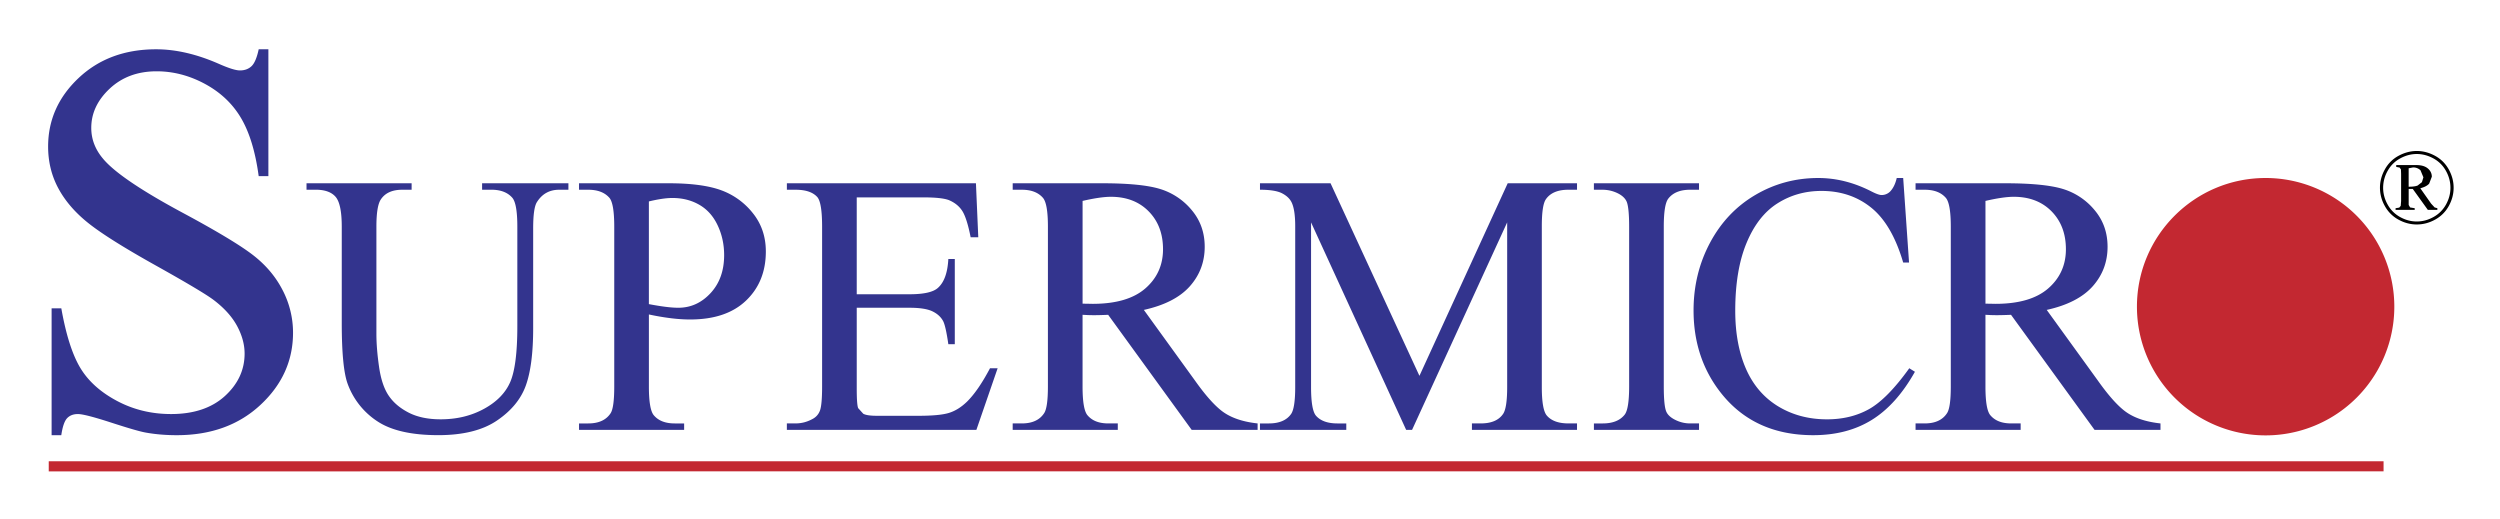 <svg xmlns="http://www.w3.org/2000/svg" role="img" viewBox="4.99 77.36 182.65 37.90"><title>SuperMicro (Hardware Stacks) logo</title><g fill-rule="evenodd" clip-rule="evenodd"><path fill="#fff" d="M0 0h192.756v192.756H0V0z"/><path fill="#33348e" d="M24.598 80.959v9.27h-.708c-.239-1.772-.667-3.184-1.283-4.233-.617-1.05-1.495-1.884-2.636-2.502-1.141-.617-2.321-.925-3.54-.925-1.379 0-2.52.421-3.421 1.262-.901.841-1.352 1.798-1.352 2.872 0 .822.285 1.571.854 2.245.821.994 2.773 2.32 5.859 3.976 2.515 1.352 4.233 2.389 5.154 3.111.921.722 1.631 1.572 2.128 2.553a6.72 6.72 0 0 1 .746 3.079c0 2.04-.793 3.798-2.378 5.273-1.585 1.477-3.624 2.215-6.117 2.215-.783 0-1.519-.06-2.208-.181-.412-.065-1.264-.311-2.557-.731s-2.112-.632-2.456-.632c-.333 0-.595.1-.787.301-.193.201-.335.615-.428 1.243h-.707v-9.27h.709c.344 1.943.809 3.396 1.392 4.361.583.966 1.476 1.768 2.677 2.406 1.2.639 2.517.958 3.949.958 1.658 0 2.968-.438 3.93-1.312.961-.876 1.443-1.911 1.443-3.104 0-.664-.183-1.334-.545-2.01-.364-.676-.929-1.307-1.695-1.891-.517-.397-1.927-1.239-4.232-2.527-2.307-1.287-3.946-2.315-4.918-3.085s-1.708-1.618-2.211-2.548c-.503-.929-.754-1.951-.754-3.065 0-1.937.742-3.607 2.227-5.007 1.484-1.4 3.373-2.1 5.665-2.1 1.431 0 2.949.35 4.552 1.05.742.33 1.265.495 1.569.495.345 0 .625-.102.845-.307.218-.205.395-.617.527-1.238h.707v-.002zm15.614 10.264v-.473h6.306v.472h-.673c-.705 0-1.246.299-1.624.898-.185.278-.278.922-.278 1.933v7.285c0 1.803-.18 3.199-.538 4.192-.358.993-1.061 1.846-2.109 2.556-1.048.711-2.475 1.066-4.279 1.066-1.964 0-3.455-.34-4.471-1.021a5.533 5.533 0 0 1-2.163-2.746c-.283-.788-.424-2.265-.424-4.431v-7.031c0-1.109-.151-1.837-.451-2.184-.3-.345-.786-.519-1.457-.519h-.667v-.47h7.679v.472h-.68c-.731 0-1.254.235-1.567.706-.218.32-.326.985-.326 1.997v7.83c0 .699.064 1.498.193 2.398.128.901.362 1.604.7 2.106.338.504.825.919 1.461 1.246.635.327 1.416.49 2.341.49 1.183 0 2.24-.256 3.174-.769.933-.512 1.571-1.168 1.914-1.968.342-.799.513-2.153.513-4.062v-7.273c0-1.126-.123-1.833-.369-2.117-.343-.39-.854-.585-1.531-.585h-.674v.002zm12.186 9.111v5.26c0 1.136.123 1.842.369 2.116.334.391.841.586 1.519.586h.687v.472h-7.679v-.472h.676c.761 0 1.305-.248 1.632-.746.177-.273.265-.927.265-1.956V93.925c0-1.135-.119-1.841-.358-2.117-.345-.39-.859-.585-1.54-.585h-.676v-.473h6.567c1.603 0 2.867.167 3.792.499a5.23 5.23 0 0 1 2.338 1.68c.635.789.952 1.724.952 2.804 0 1.471-.482 2.667-1.446 3.588-.964.922-2.327 1.381-4.087 1.381-.432 0-.898-.03-1.399-.092a18.01 18.01 0 0 1-1.612-.276zm0-.755c.464.088.875.155 1.233.199.358.045.665.066.918.066.91 0 1.695-.356 2.356-1.07.661-.714.991-1.639.991-2.774 0-.78-.157-1.505-.473-2.174-.314-.669-.762-1.171-1.338-1.503-.578-.333-1.234-.499-1.969-.499-.447 0-1.02.084-1.719.252v7.503h.001zm15.185-7.799v7.078h3.86c1.028 0 1.715-.152 2.061-.457.461-.401.718-1.105.771-2.117h.472v6.221h-.472c-.125-.869-.25-1.426-.373-1.673-.16-.307-.421-.548-.784-.724-.363-.176-.922-.264-1.675-.264h-3.86v5.891c0 .791.034 1.271.105 1.443l.37.408c.176.102.512.151 1.006.151h3.043c1.014 0 1.751-.069 2.209-.209.458-.14.899-.413 1.323-.823.547-.539 1.106-1.354 1.681-2.442h.557l-1.553 4.504H62.478v-.472h.637c.424 0 .827-.103 1.208-.308.283-.142.475-.356.577-.643.102-.285.153-.869.153-1.752V93.925c0-1.167-.116-1.887-.345-2.16-.319-.362-.85-.542-1.592-.542h-.637v-.473h13.813l.171 3.947h-.557c-.184-.933-.388-1.574-.61-1.922-.222-.349-.552-.615-.988-.798-.35-.13-.966-.196-1.849-.196h-4.876v-.001zm29.286 16.988h-4.813l-6.103-8.408c-.448.019-.812.027-1.094.027l-.369-.007-.408-.021v5.234c0 1.136.123 1.842.37 2.116.334.391.835.586 1.504.586h.7v.472h-7.679v-.472h.673c.756 0 1.297-.248 1.624-.746.185-.273.277-.927.277-1.956V93.925c0-1.135-.123-1.841-.369-2.117-.343-.39-.854-.585-1.531-.585h-.673v-.473h6.55c1.909 0 3.316.14 4.222.418a4.833 4.833 0 0 1 2.307 1.542c.632.75.949 1.643.949 2.679 0 1.108-.362 2.07-1.085 2.885-.724.815-1.844 1.392-3.361 1.728l3.736 5.163c.849 1.195 1.577 1.989 2.188 2.381.609.394 1.405.643 2.387.75v.472h-.002zm-12.787-9.223l.434.007.303.006c1.701 0 2.982-.375 3.846-1.124.863-.751 1.295-1.706 1.295-2.866 0-1.134-.349-2.055-1.046-2.765-.697-.71-1.619-1.066-2.767-1.066-.508 0-1.197.101-2.064.301v7.507h-.001zm23.643 9.223l-6.949-15.16v12.028c0 1.12.121 1.818.361 2.096.33.377.854.564 1.568.564h.645v.472h-6.307v-.472h.645c.768 0 1.312-.232 1.635-.698.195-.286.295-.939.295-1.962V93.882c0-.806-.09-1.388-.268-1.746-.127-.259-.355-.477-.691-.652-.334-.174-.873-.262-1.615-.262v-.472h5.156l6.494 14.069 6.449-14.069h5.064v.472h-.629c-.777 0-1.326.233-1.648.699-.197.287-.295.94-.295 1.96v11.754c0 1.12.125 1.818.375 2.096.33.377.854.564 1.568.564h.629v.472h-7.678v-.472h.643c.779 0 1.322-.232 1.637-.698.195-.286.295-.939.295-1.962V93.607l-6.949 15.16h-.43v.001zm21.396-.472v.472h-7.68v-.472h.637c.742 0 1.281-.217 1.619-.652.211-.284.318-.967.318-2.05V93.925c0-.914-.059-1.518-.172-1.811-.09-.221-.271-.413-.545-.572a2.51 2.51 0 0 0-1.221-.319h-.637v-.473h7.68v.472h-.648c-.73 0-1.262.218-1.598.652-.219.284-.328.968-.328 2.05v11.669c0 .914.057 1.518.172 1.811.086.222.271.413.553.572.379.213.779.319 1.201.319h.649v.001z"/><path fill="#33348e" d="M144.037 90.364l.428 6.178h-.428c-.545-1.857-1.322-3.192-2.334-4.009-1.01-.816-2.223-1.224-3.637-1.224-1.186 0-2.258.302-3.215.909-.957.605-1.711 1.572-2.26 2.898-.551 1.326-.824 2.976-.824 4.948 0 1.627.26 3.037.779 4.231.521 1.194 1.303 2.108 2.346 2.746 1.045.636 2.236.955 3.576.955 1.164 0 2.189-.251 3.08-.75.889-.501 1.867-1.494 2.934-2.982l.412.257c-.9 1.603-1.951 2.775-3.154 3.519-1.199.743-2.625 1.114-4.275 1.114-2.977 0-5.281-1.104-6.916-3.312-1.219-1.643-1.828-3.576-1.828-5.803 0-1.794.402-3.44 1.203-4.943.801-1.501 1.904-2.666 3.309-3.492 1.402-.826 2.938-1.239 4.602-1.239 1.293 0 2.57.317 3.828.953.371.195.635.291.793.291a.873.873 0 0 0 .621-.251c.229-.238.391-.569.488-.993h.472v-.001zm18.797 18.404h-4.814l-6.104-8.408c-.447.019-.811.027-1.092.027l-.369-.007-.408-.021v5.234c0 1.136.121 1.842.369 2.116.334.391.836.586 1.504.586h.699v.472h-7.678v-.472h.672c.758 0 1.299-.248 1.625-.746.184-.273.277-.927.277-1.956V93.925c0-1.135-.123-1.841-.369-2.117-.344-.39-.855-.585-1.533-.585h-.672v-.473h6.551c1.908 0 3.314.14 4.221.418a4.823 4.823 0 0 1 2.307 1.542c.633.75.949 1.643.949 2.679 0 1.108-.361 2.07-1.084 2.885-.725.815-1.844 1.392-3.361 1.728l3.736 5.163c.848 1.195 1.576 1.989 2.188 2.381.609.394 1.404.643 2.387.75v.472h-.001zm-12.787-9.223l.434.007.301.006c1.701 0 2.984-.375 3.848-1.124.863-.751 1.295-1.706 1.295-2.866 0-1.134-.35-2.055-1.045-2.765-.697-.71-1.621-1.066-2.768-1.066-.51 0-1.197.101-2.064.301v7.507h-.001z"/><path d="M181.559 88.391c.453 0 .895.116 1.324.346.43.231.766.562 1.008.992.24.431.361.88.361 1.347 0 .464-.119.911-.355 1.337-.238.426-.57.758-.998.993-.428.237-.875.354-1.34.354s-.91-.118-1.338-.354a2.493 2.493 0 0 1-.994-.993 2.71 2.71 0 0 1-.357-1.337c0-.467.121-.917.363-1.347a2.47 2.47 0 0 1 1.006-.992c.431-.23.87-.346 1.32-.346zm0 .221c-.412 0-.814.106-1.207.319s-.699.516-.92.911a2.51 2.51 0 0 0-.33 1.234c0 .426.109.834.326 1.225.215.39.52.695.908.913.391.219.797.328 1.223.328s.834-.109 1.225-.328c.391-.218.695-.522.912-.913.215-.391.324-.799.324-1.225 0-.429-.111-.84-.33-1.234-.221-.395-.527-.698-.92-.911s-.795-.319-1.211-.319zm-1.5.809h1.469c.367 0 .648.083.842.249s.289.367.289.602l-.195.506c-.131.146-.346.258-.646.337l.791 1.124.256.277.199.057v.122h-.695l-1.102-1.532h-.299v1.171l.105.182.336.057v.122h-1.398v-.122l.266-.044.111-.127.027-.353v-1.982l-.012-.33-.098-.135-.246-.047v-.134zm.908 1.581c.297 0 .514-.029.652-.086l.316-.245.109-.357-.213-.513a.756.756 0 0 0-.547-.208l-.318.061v1.348h.001z"/><path fill="#c32831" d="M161.115 99.767c0-5.193 4.211-9.402 9.402-9.402a9.401 9.401 0 0 1 9.402 9.402 9.402 9.402 0 0 1-18.804 0zm18.018 12.031H8.551v-.738h170.582v.738z"/></g></svg>